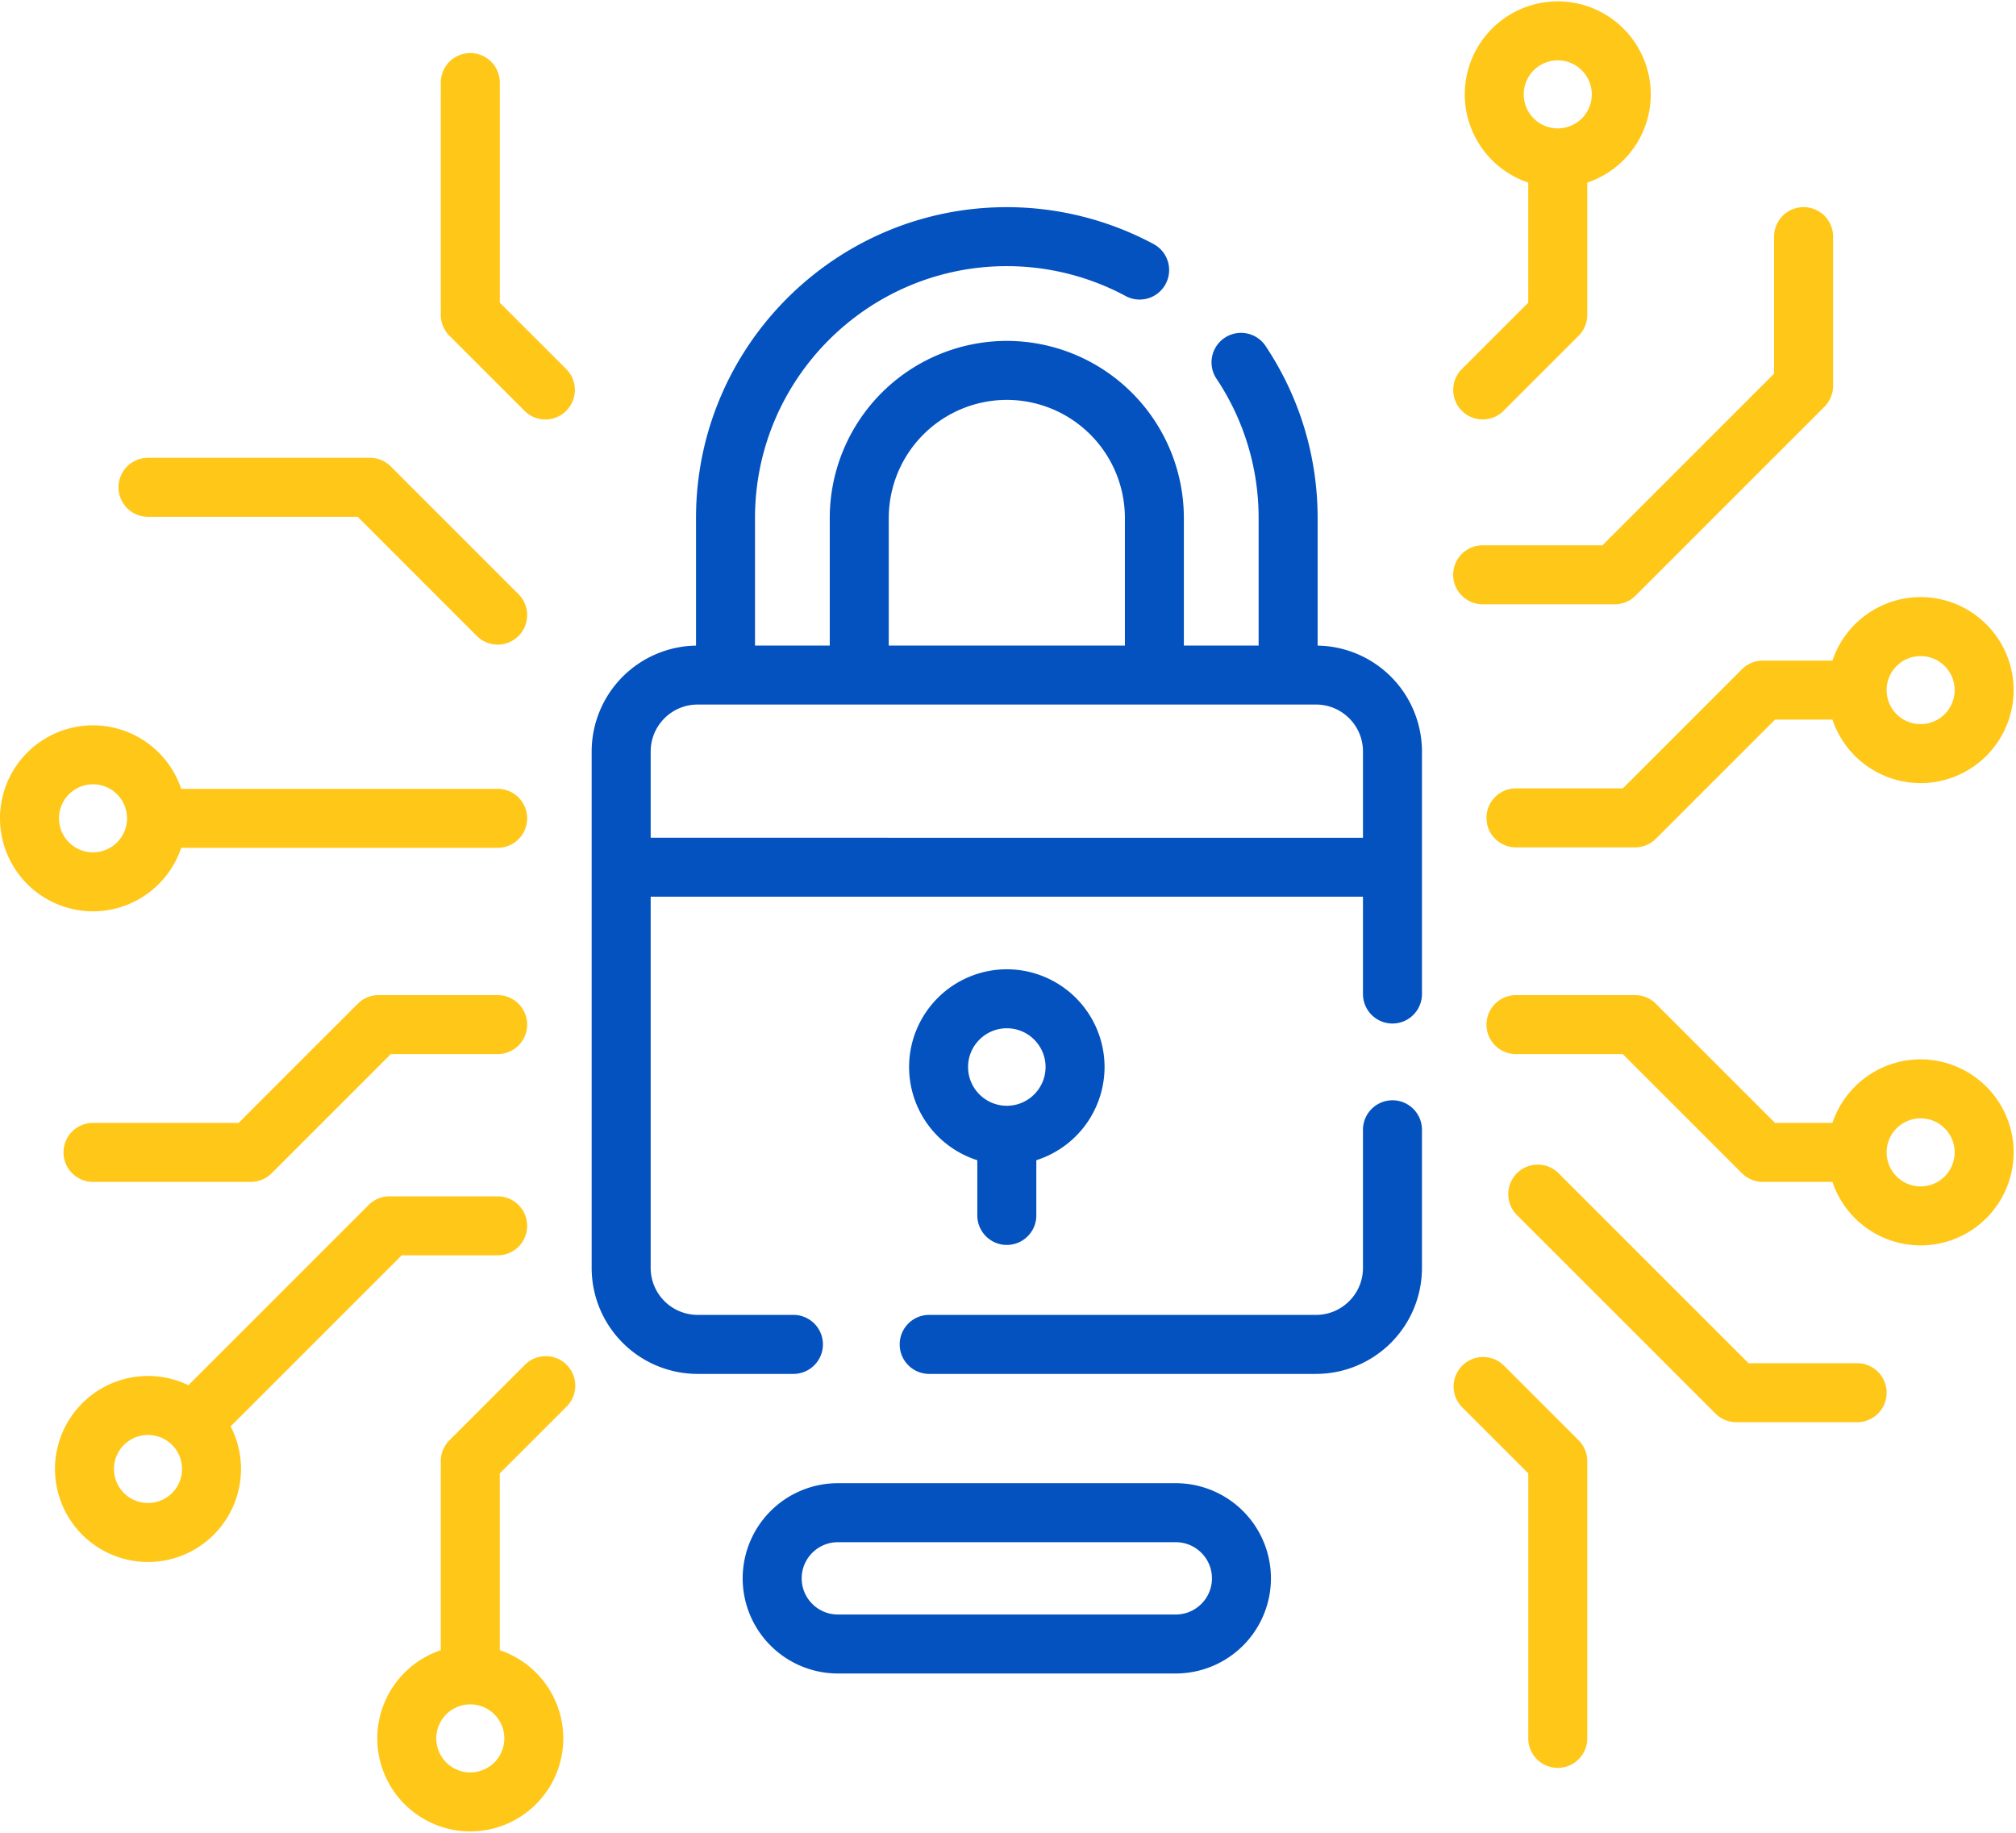 <svg xmlns="http://www.w3.org/2000/svg" width="77" height="70" viewBox="0 0 77 70">
    <g fill="none" fill-rule="nonzero">
        <path fill="#0352BF" d="M53.185 42.024c-.623 0-1.127.505-1.127 1.127v5.277c0 .988-.804 1.792-1.792 1.792H35.49a1.126 1.126 0 1 0 0 2.254h14.776a4.05 4.05 0 0 0 4.045-4.046V43.15c0-.622-.504-1.127-1.126-1.127zM50.326 24.658v-4.875c0-2.358-.694-4.638-2.006-6.595a1.127 1.127 0 0 0-1.872 1.254 9.557 9.557 0 0 1 1.624 5.34v4.874h-2.855v-4.873a6.77 6.77 0 0 0-6.762-6.763 6.77 6.77 0 0 0-6.763 6.763v4.873h-2.855v-4.873c0-5.303 4.315-9.618 9.618-9.618 1.587 0 3.16.397 4.552 1.149a1.127 1.127 0 0 0 1.071-1.983 11.873 11.873 0 0 0-5.623-1.419c-6.546 0-11.871 5.325-11.871 11.871v4.875a4.05 4.05 0 0 0-3.986 4.044v19.726a4.05 4.05 0 0 0 4.046 4.046h3.66a1.126 1.126 0 1 0 0-2.254h-3.66a1.795 1.795 0 0 1-1.792-1.792v-14.18h27.206v3.717a1.126 1.126 0 1 0 2.253 0v-9.263a4.05 4.05 0 0 0-3.985-4.044zm-16.38-4.875a4.514 4.514 0 0 1 4.509-4.51 4.514 4.514 0 0 1 4.51 4.51v4.873h-9.02v-4.873zm-9.094 12.213v-3.294c0-.988.804-1.793 1.792-1.793h23.622c.988 0 1.792.805 1.792 1.793v3.294H24.852z"/>
        <path fill="#0352BF" d="M38.455 47.548c.622 0 1.127-.505 1.127-1.127v-2.109a3.74 3.74 0 0 0 2.606-3.559 3.737 3.737 0 0 0-3.733-3.733 3.737 3.737 0 0 0-3.733 3.733 3.74 3.74 0 0 0 2.606 3.56v2.108c0 .622.505 1.127 1.127 1.127zm0-8.275c.816 0 1.48.664 1.48 1.48s-.664 1.48-1.48 1.48-1.48-.664-1.48-1.48.664-1.48 1.48-1.48z"/>
        <path fill="#FFC718" d="M67.33 25.231c-.3 0-.586.119-.797.33l-4.55 4.55h-4.082a1.126 1.126 0 1 0 0 2.253h4.549c.298 0 .585-.118.796-.33l4.55-4.55h2.193a3.558 3.558 0 0 0 3.368 2.426 3.556 3.556 0 0 0 3.553-3.552 3.556 3.556 0 0 0-3.553-3.553 3.558 3.558 0 0 0-3.368 2.426h-2.66zm6.027-.173a1.3 1.3 0 0 1 1.3 1.3 1.3 1.3 0 0 1-1.3 1.299 1.3 1.3 0 0 1-1.299-1.3 1.3 1.3 0 0 1 1.3-1.299zM73.357 40.46a3.558 3.558 0 0 0-3.368 2.427h-2.193l-4.55-4.55a1.127 1.127 0 0 0-.796-.33h-4.548a1.126 1.126 0 1 0 0 2.253h4.081l4.55 4.55c.211.211.498.33.796.33h2.66a3.558 3.558 0 0 0 3.369 2.426 3.556 3.556 0 0 0 3.552-3.553 3.557 3.557 0 0 0-3.553-3.552zm0 4.853a1.3 1.3 0 0 1-1.299-1.3 1.3 1.3 0 0 1 1.3-1.299 1.3 1.3 0 0 1 1.299 1.3 1.3 1.3 0 0 1-1.3 1.299zM19.008 38.007H14.46c-.299 0-.585.119-.796.33l-4.55 4.55H3.552a1.126 1.126 0 1 0 0 2.253h6.029c.298 0 .585-.119.796-.33l4.55-4.55h4.081a1.126 1.126 0 1 0 0-2.253zM5.653 19.739h8.009l4.55 4.55a1.124 1.124 0 0 0 1.593 0c.44-.44.44-1.154 0-1.594l-4.88-4.88a1.127 1.127 0 0 0-.796-.33H5.653a1.126 1.126 0 1 0 0 2.254zM6.92 32.381h12.088a1.126 1.126 0 1 0 0-2.253H6.921a3.558 3.558 0 0 0-3.368-2.426A3.556 3.556 0 0 0 0 31.255a3.556 3.556 0 0 0 3.552 3.552 3.558 3.558 0 0 0 3.369-2.426zm-4.667-1.126a1.3 1.3 0 0 1 1.3-1.3 1.3 1.3 0 0 1 1.299 1.3 1.3 1.3 0 0 1-1.3 1.299 1.3 1.3 0 0 1-1.299-1.3zM20.033 52.143l-2.867 2.867c-.211.211-.33.498-.33.797v7.22a3.558 3.558 0 0 0-2.426 3.368 3.556 3.556 0 0 0 3.553 3.553 3.556 3.556 0 0 0 3.552-3.553 3.558 3.558 0 0 0-2.426-3.368v-6.754l2.538-2.537a1.127 1.127 0 1 0-1.594-1.593zm-2.07 15.552a1.3 1.3 0 0 1-1.3-1.3 1.3 1.3 0 0 1 1.3-1.299 1.3 1.3 0 0 1 1.299 1.3 1.3 1.3 0 0 1-1.3 1.299zM57.428 52.143a1.127 1.127 0 0 0-1.594 1.593l2.538 2.537v10.122a1.126 1.126 0 1 0 2.253 0V55.807c0-.3-.119-.586-.33-.797l-2.867-2.867zM56.63 16.02c.29 0 .578-.11.798-.33l2.867-2.867c.211-.211.33-.498.33-.797V6.973a3.558 3.558 0 0 0 2.425-3.368A3.556 3.556 0 0 0 59.498.052a3.556 3.556 0 0 0-3.552 3.553 3.558 3.558 0 0 0 2.425 3.368v4.587l-2.537 2.537a1.127 1.127 0 0 0 .797 1.923zm2.868-13.715a1.3 1.3 0 0 1 1.3 1.3 1.3 1.3 0 0 1-1.3 1.299 1.3 1.3 0 0 1-1.3-1.3 1.3 1.3 0 0 1 1.3-1.299zM19.09 11.56V3.154a1.126 1.126 0 1 0-2.254 0v8.872c0 .3.119.586.33.797l2.867 2.867a1.124 1.124 0 0 0 1.594 0c.44-.44.44-1.153 0-1.593l-2.538-2.537zM56.63 20.827a1.126 1.126 0 1 0 0 2.253h5.042c.299 0 .585-.119.797-.33l7.215-7.215c.21-.211.33-.498.33-.797v-5.7a1.126 1.126 0 1 0-2.254 0v5.234l-6.555 6.555h-4.574zM70.931 52.066h-4.146l-7.254-7.255a1.127 1.127 0 0 0-1.594 1.594l7.585 7.584c.211.211.497.33.796.33h4.614a1.126 1.126 0 1 0 0-2.253zM15.343 47.945h3.665a1.126 1.126 0 1 0 0-2.253h-4.132c-.298 0-.585.118-.796.33l-6.885 6.884a3.531 3.531 0 0 0-1.542-.353A3.556 3.556 0 0 0 2.1 56.105a3.556 3.556 0 0 0 3.553 3.553 3.556 3.556 0 0 0 3.552-3.553 3.53 3.53 0 0 0-.396-1.627l6.534-6.533zm-9.69 9.46a1.3 1.3 0 0 1-1.3-1.3 1.3 1.3 0 0 1 1.3-1.299 1.3 1.3 0 0 1 1.3 1.3 1.3 1.3 0 0 1-1.3 1.299z"/>
        <path fill="#0352BF" d="M44.91 56.648H32a3.638 3.638 0 0 0-3.634 3.634A3.638 3.638 0 0 0 32 63.916h12.91a3.638 3.638 0 0 0 3.633-3.634 3.638 3.638 0 0 0-3.633-3.634zm0 5.015H32c-.761 0-1.38-.62-1.38-1.38 0-.762.619-1.381 1.38-1.381h12.91c.76 0 1.38.619 1.38 1.38 0 .762-.62 1.381-1.38 1.381z"/>
    </g>
</svg>
